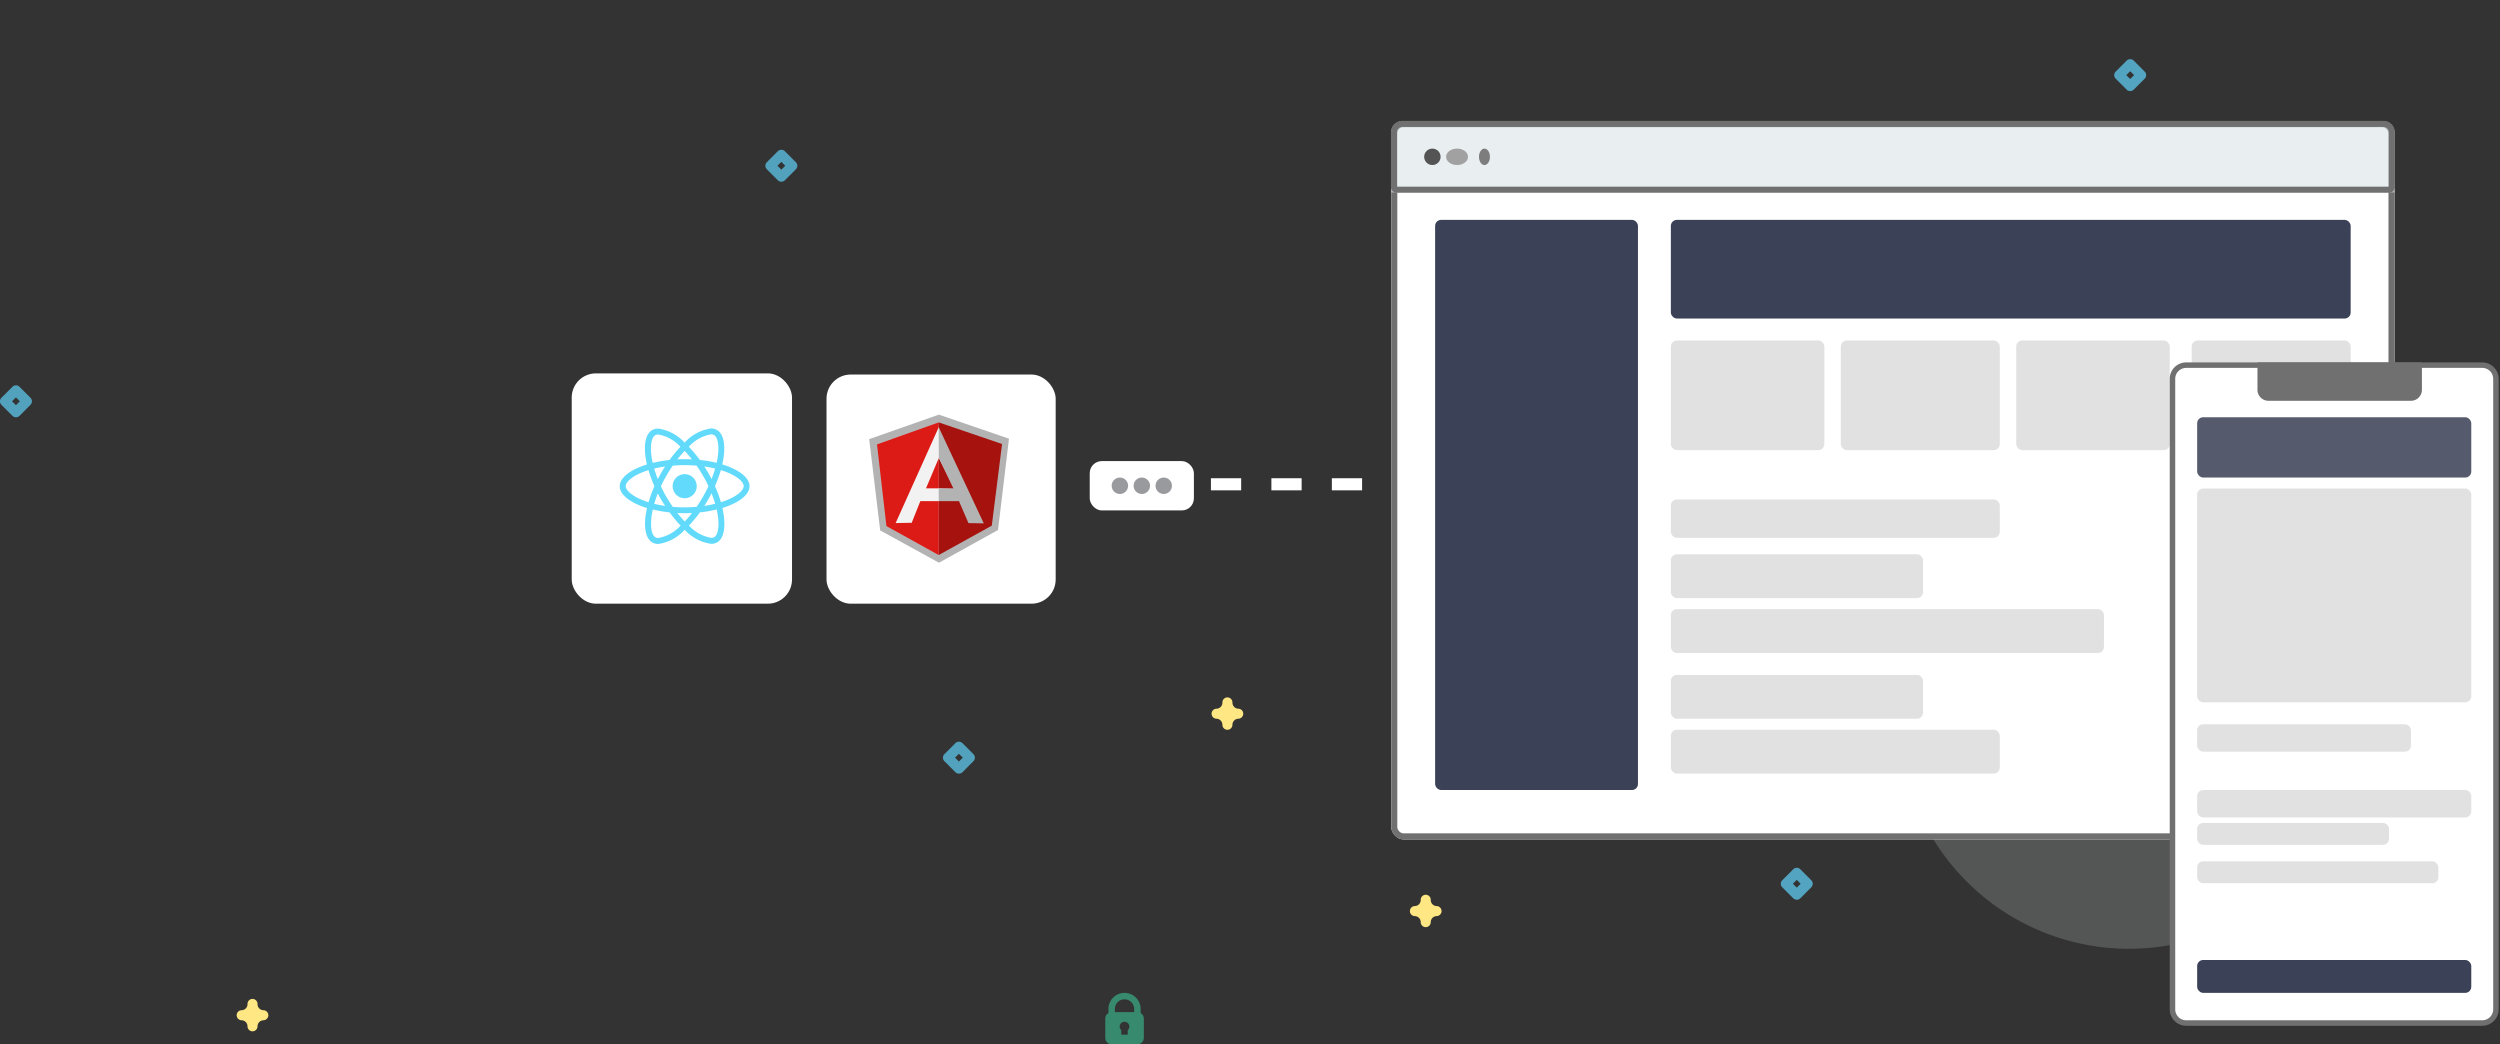 <!--
 * Copyright (c) 2021, WSO2 Inc. (http://www.wso2.com). All Rights Reserved.
 *
 * This software is the property of WSO2 Inc. and its suppliers, if any.
 * Dissemination of any information or reproduction of any material contained
 * herein in any form is strictly forbidden, unless permitted by WSO2 expressly.
 * You may not alter or remove any copyright or other notice from copies of this content."
-->

<svg xmlns="http://www.w3.org/2000/svg" width="413.461" height="172.713" viewBox="0 0 413.461 172.713">
    <rect x="0" y="0" width="413.461" height="172.713" fill="#333333" stroke="none"/>
    <g id="register-application-illustration" transform="translate(189.898 0.003)">
        <path id="Path_81"
              d="M162.646,73.374a37.884,37.884,0,0,0-22.468-23.225,13.756,13.756,0,0,1-8.873-12.686v-.369A37.963,37.963,0,0,0,62.791,15.444,30.98,30.98,0,0,1,37.994,28.3q-.433,0-.869.009A38.679,38.679,0,0,0,0,65.749a37.974,37.974,0,0,0,73.632,13.56,7.77,7.77,0,0,1,9.421-4.751l.147.042a7.75,7.75,0,0,1,5.645,8.08,37.971,37.971,0,1,0,73.789-9.311Z"
              transform="translate(66.083 -0.003) rotate(17)" fill="#eaeef1" opacity="0.18"/>
        <path id="Path_95"
              d="M424.223,166.416a.829.829,0,0,1-.829-.829,1,1,0,0,0-1-1,.83.83,0,0,1,0-1.658,1,1,0,0,0,1-1,.83.83,0,1,1,1.658,0,1,1,0,0,0,1,1,.83.83,0,0,1,0,1.658,1,1,0,0,0-1,1,.829.829,0,0,1-.829.829Z"
              transform="translate(-240.629 -113.082)" fill="#ffe783"/>
        <path id="Path_95-2" data-name="Path_95"
              d="M424.223,166.416a.829.829,0,0,1-.829-.829,1,1,0,0,0-1-1,.83.83,0,0,1,0-1.658,1,1,0,0,0,1-1,.83.83,0,1,1,1.658,0,1,1,0,0,0,1,1,.83.83,0,0,1,0,1.658,1,1,0,0,0-1,1,.829.829,0,0,1-.829.829Z"
              transform="translate(-411.125 -45.723)" fill="#ffe783"/>
        <path id="Path_96"
              d="M68.522,419.307a.83.83,0,0,1-.585-.242l-1.813-1.813a.829.829,0,0,1,0-1.171l1.813-1.813a.829.829,0,0,1,1.171,0l1.813,1.813a.829.829,0,0,1,0,1.171l-1.813,1.821a.83.83,0,0,1-.586.235Zm-.645-2.645.645.645.645-.645-.645-.642Z"
              transform="translate(38.737 -270.509)" fill="rgba(96,210,250,0.71)"/>
        <path id="Path_97"
              d="M394.828,110.533a.824.824,0,0,1-.585-.242l-1.813-1.813a.829.829,0,0,1,0-1.171l1.813-1.813a.829.829,0,0,1,1.171,0l1.813,1.813a.829.829,0,0,1,0,1.171l-1.813,1.813a.829.829,0,0,1-.585.242Zm-.646-2.644.646.645.645-.645-.645-.645Z"
              transform="translate(-232.426 -95.469)" fill="rgba(96,210,250,0.71)"/>
        <path id="Path_98"
              d="M140.792,45.71a.829.829,0,0,1-.585-.242l-1.813-1.818a.829.829,0,0,1,0-1.171l1.813-1.813a.829.829,0,0,1,1.171,0l1.813,1.813a.829.829,0,0,1,0,1.171l-1.813,1.813a.824.824,0,0,1-.585.242Zm-.645-2.645.645.645.645-.645-.645-.645Z"
              transform="translate(-49.299 -16.564)" fill="rgba(96,210,250,0.71)"/>
        <rect id="Rectangle_364" data-name="Rectangle 364" width="108.803" height="77.975" rx="2"
              transform="translate(61.048 36.36)" fill="#2185d0" opacity="0.2"/>
        <path id="Path_176" data-name="Path 176"
              d="M3617.69-2034.122l1.675-2.157,7.485,7.084s4.022,12.453,3.944,12.367-2.968,0-2.968,0Z"
              transform="translate(-3474.048 2096.828)" fill="none"/>
        <line id="Line_3" data-name="Line 3" x2="48.294" transform="translate(10.37 80.09)" fill="none" stroke="#fff"
              stroke-width="2" stroke-dasharray="5"/>
        <rect id="Rectangle_365" data-name="Rectangle 365" width="35.361" height="71.629" rx="3"
              transform="translate(146.277 63.561)" fill="#2185d0" opacity="0.2"/>
        <g id="Desktop-Device" transform="translate(40.194 20.039)">
            <g id="Rectangle_360" data-name="Rectangle 360" transform="translate(0)" fill="#fff" stroke="#707070"
               stroke-width="1">
                <rect width="165.925" height="118.777" rx="2" stroke="none"/>
                <rect x="0.5" y="0.5" width="164.925" height="117.777" rx="1.5" fill="none"/>
            </g>
            <g id="Rectangle_361" data-name="Rectangle 361" transform="translate(0)">
                <path id="Path_1" data-name="Path 1"
                      d="M1.813,0h162.3a1.813,1.813,0,0,1,1.813,1.813v9.974H0V1.813A1.813,1.813,0,0,1,1.813,0Z"
                      fill="rgba(218,226,232,0.6)"/>
                <path id="Path_2" data-name="Path 2"
                      d="M1.86.5h162.3a1.36,1.36,0,0,1,1.36,1.36v9.067a.453.453,0,0,1-.453.453H.953A.453.453,0,0,1,.5,10.927V1.86A1.36,1.36,0,0,1,1.86.5Z"
                      transform="translate(-0.047 -0.047)" fill="none" stroke="#707070" stroke-width="1"/>
            </g>
            <circle id="Ellipse_103" data-name="Ellipse 103" cx="1.36" cy="1.36" r="1.36"
                    transform="translate(5.44 4.533)" fill="#545454"/>
            <ellipse id="Ellipse_104" data-name="Ellipse 104" cx="1.813" cy="1.36" rx="1.813" ry="1.36"
                     transform="translate(9.067 4.533)" fill="#a1a1a1"/>
            <ellipse id="Ellipse_105" data-name="Ellipse 105" cx="0.907" cy="1.36" rx="0.907" ry="1.36"
                     transform="translate(14.507 4.533)" fill="#7d7d7d"/>
            <rect id="Rectangle_366" data-name="Rectangle 366" width="33.548" height="94.296" rx="1"
                  transform="translate(7.254 16.32)" fill="#3b4257"/>
            <rect id="Rectangle_367" data-name="Rectangle 367" width="112.43" height="16.32" rx="1"
                  transform="translate(46.241 16.32)" fill="#3b4257"/>
            <rect id="Rectangle_368" data-name="Rectangle 368" width="25.387" height="18.134" rx="1"
                  transform="translate(46.241 36.268)" fill="#e1e1e1"/>
            <rect id="Rectangle_372" data-name="Rectangle 372" width="54.401" height="6.347" rx="1"
                  transform="translate(46.241 62.562)" fill="#e1e1e1"/>
            <rect id="Rectangle_376" data-name="Rectangle 376" width="54.401" height="7.254" rx="1"
                  transform="translate(46.241 100.643)" fill="#e1e1e1"/>
            <rect id="Rectangle_374" data-name="Rectangle 374" width="71.629" height="7.254" rx="1"
                  transform="translate(46.241 80.696)" fill="#e1e1e1"/>
            <rect id="Rectangle_373" data-name="Rectangle 373" width="41.708" height="7.254" rx="1"
                  transform="translate(46.241 71.629)" fill="#e1e1e1"/>
            <rect id="Rectangle_375" data-name="Rectangle 375" width="41.708" height="7.254" rx="1"
                  transform="translate(46.241 91.576)" fill="#e1e1e1"/>
            <rect id="Rectangle_369" data-name="Rectangle 369" width="26.294" height="18.134" rx="1"
                  transform="translate(74.349 36.268)" fill="#e1e1e1"/>
            <rect id="Rectangle_370" data-name="Rectangle 370" width="25.387" height="18.134" rx="1"
                  transform="translate(103.363 36.268)" fill="#e1e1e1"/>
            <rect id="Rectangle_371" data-name="Rectangle 371" width="26.294" height="18.134" rx="1"
                  transform="translate(132.377 36.268)" fill="#e1e1e1"/>
        </g>
        <g id="Mobile-Device" transform="translate(168.944 59.934)">
            <g id="Path_1983" data-name="Path 1983" transform="translate(0 0)">
                <path id="Path_3" data-name="Path 3"
                      d="M51.728,109.3H2.767A2.267,2.267,0,0,1,.5,107.036V2.767A2.267,2.267,0,0,1,2.767.5H51.728a2.267,2.267,0,0,1,2.267,2.267v104.27A2.267,2.267,0,0,1,51.728,109.3Z"
                      transform="translate(-0.047 -0.047)" fill="#fff"/>
                <path id="Path_4" data-name="Path 4"
                      d="M2.72.907A1.813,1.813,0,0,0,.907,2.72V106.99A1.813,1.813,0,0,0,2.72,108.8H51.681a1.813,1.813,0,0,0,1.813-1.813V2.72A1.813,1.813,0,0,0,51.681.907H2.72M2.72,0H51.681A2.72,2.72,0,0,1,54.4,2.72V106.99a2.72,2.72,0,0,1-2.72,2.72H2.72A2.72,2.72,0,0,1,0,106.99V2.72A2.72,2.72,0,0,1,2.72,0Z"
                      fill="#707070"/>
            </g>
            <path id="Rectangle_363" data-name="Rectangle 363"
                  d="M0,0H27.2V4.533a1.813,1.813,0,0,1-1.813,1.813H1.813A1.813,1.813,0,0,1,0,4.533Z"
                  transform="translate(14.507 0)" fill="#707070"/>
            <rect id="Rectangle_377" data-name="Rectangle 377" width="45.335" height="9.974" rx="1"
                  transform="translate(4.533 9.067)" fill="#555a6c"/>
            <rect id="Rectangle_383" data-name="Rectangle 383" width="45.335" height="5.44" rx="1"
                  transform="translate(4.533 98.829)" fill="#3b4257"/>
            <rect id="Rectangle_378" data-name="Rectangle 378" width="45.335" height="35.361" rx="1"
                  transform="translate(4.533 20.854)" fill="#e1e1e1"/>
            <rect id="Rectangle_379" data-name="Rectangle 379" width="35.361" height="4.533" rx="1"
                  transform="translate(4.533 59.842)" fill="#e1e1e1"/>
            <rect id="Rectangle_380" data-name="Rectangle 380" width="45.335" height="4.533" rx="1"
                  transform="translate(4.533 70.722)" fill="#e1e1e1"/>
            <rect id="Rectangle_381" data-name="Rectangle 381" width="31.734" height="3.627" rx="1"
                  transform="translate(4.533 76.162)" fill="#e1e1e1"/>
            <rect id="Rectangle_382" data-name="Rectangle 382" width="39.894" height="3.627" rx="1"
                  transform="translate(4.533 82.509)" fill="#e1e1e1"/>
        </g>
        <path id="padlock"
              d="M70.3,3.338V2.658a2.658,2.658,0,0,0-5.317,0v.679a1.06,1.06,0,0,0-.531.916v3.19a1.064,1.064,0,0,0,1.064,1.064h4.253A1.064,1.064,0,0,0,70.83,7.443V4.253a1.06,1.06,0,0,0-.531-.916ZM67.635,1.064A1.6,1.6,0,0,1,69.23,2.658V3.19H66.037V2.658a1.6,1.6,0,0,1,1.595-1.595Zm.531,5.109v.739H67.1V6.173a.8.8,0,1,1,1.064,0Z"
              transform="translate(-71.556 164.203)" fill="#3ad29f" opacity="0.55"/>
        <path id="Path_95-3" data-name="Path_95"
              d="M424.223,166.416a.829.829,0,0,1-.829-.829,1,1,0,0,0-1-1,.83.83,0,0,1,0-1.658,1,1,0,0,0,1-1,.83.83,0,1,1,1.658,0,1,1,0,0,0,1,1,.83.83,0,0,1,0,1.658,1,1,0,0,0-1,1,.829.829,0,0,1-.829.829Z"
              transform="translate(-378.327 -13.082)" fill="#ffe783"/>
        <path id="Path_95-4" data-name="Path_95"
              d="M424.223,166.416a.829.829,0,0,1-.829-.829,1,1,0,0,0-1-1,.83.83,0,0,1,0-1.658,1,1,0,0,0,1-1,.83.83,0,1,1,1.658,0,1,1,0,0,0,1,1,.83.83,0,0,1,0,1.658,1,1,0,0,0-1,1,.829.829,0,0,1-.829.829Z"
              transform="translate(-572.359 4.145)" fill="#ffe783"/>
        <path id="Path_96-2" data-name="Path_96"
              d="M68.522,419.307a.83.83,0,0,1-.585-.242l-1.813-1.813a.829.829,0,0,1,0-1.171l1.813-1.813a.829.829,0,0,1,1.171,0l1.813,1.813a.829.829,0,0,1,0,1.171l-1.813,1.821a.83.83,0,0,1-.586.235Zm-.645-2.645.645.645.645-.645-.645-.642Z"
              transform="translate(-99.83 -291.363)" fill="rgba(96,210,250,0.7)"/>
        <path id="Path_96-3" data-name="Path_96"
              d="M68.522,419.307a.83.83,0,0,1-.585-.242l-1.813-1.813a.829.829,0,0,1,0-1.171l1.813-1.813a.829.829,0,0,1,1.171,0l1.813,1.813a.829.829,0,0,1,0,1.171l-1.813,1.821a.83.83,0,0,1-.586.235Zm-.645-2.645.645.645.645-.645-.645-.642Z"
              transform="translate(-255.781 -350.298)" fill="rgba(96,210,250,0.7)"/>
        <path id="Path_98-2" data-name="Path_98"
              d="M140.792,45.71a.829.829,0,0,1-.585-.242l-1.813-1.818a.829.829,0,0,1,0-1.171l1.813-1.813a.829.829,0,0,1,1.171,0l1.813,1.813a.829.829,0,0,1,0,1.171l-1.813,1.813a.824.824,0,0,1-.585.242Zm-.645-2.645.645.645.645-.645-.645-.645Z"
              transform="translate(-201.466 -15.657)" fill="rgba(96,210,250,0.7)"/>
        <g id="Group_648" data-name="Group 648" transform="translate(-53.205 61.94)">
            <rect id="Rectangle_656" data-name="Rectangle 656" width="37.899" height="37.899" rx="4"
                  transform="translate(0 0)" fill="#fff"/>
            <g id="angular-icon" transform="translate(7.056 6.631)">
                <path id="Path_1966" data-name="Path 1966"
                      d="M12.373.341.849,4.393l1.821,15.1,9.722,5.34,9.766-5.413,1.813-15.1Z"
                      transform="translate(-0.849 -0.341)" fill="#b3b3b3"/>
                <path id="Path_1967" data-name="Path 1967" d="M137.787,18.038,127.31,14.466V36.4l8.78-4.859,1.7-13.51Z"
                      transform="translate(-115.812 -13.182)" fill="#a6120d"/>
                <path id="Path_1968" data-name="Path 1968" d="M15.073,18.1l1.56,13.51L25.278,36.4V14.461Z"
                      transform="translate(-13.779 -13.178)" fill="#dd1b16"/>
                <path id="Path_1969" data-name="Path 1969"
                      d="M58.947,34.107l-2.881,1.347H53.025L51.6,39.029l-2.658.05,7.128-15.852L58.95,34.1Zm-.278-.679-2.585-5.119-2.121,5.03h2.1l2.6.091Z"
                      transform="translate(-44.566 -21.146)" fill="#f2f2f2"/>
                <path id="Path_1970" data-name="Path 1970"
                      d="M127.309,23.226l.02,5.083,2.407,5.036h-2.421v2.109h3.347l1.564,3.627,2.539.048-7.455-15.9Z"
                      transform="translate(-115.811 -21.145)" fill="#b3b3b3"/>
            </g>
        </g>
        <g id="Group_649" data-name="Group 649" transform="translate(-9.674 76.254)">
            <rect id="Rectangle_656-2" data-name="Rectangle 656" width="17.227" height="8.16" rx="2"
                  transform="translate(0 0)" fill="#fff"/>
            <circle id="Ellipse_133" data-name="Ellipse 133" cx="1.36" cy="1.36" r="1.36"
                    transform="translate(3.627 2.72)" fill="#999a9d"/>
            <circle id="Ellipse_134" data-name="Ellipse 134" cx="1.36" cy="1.36" r="1.36"
                    transform="translate(7.254 2.72)" fill="#999a9d"/>
            <circle id="Ellipse_135" data-name="Ellipse 135" cx="1.36" cy="1.36" r="1.36"
                    transform="translate(10.88 2.72)" fill="#999a9d"/>
        </g>
        <g id="Group_647" data-name="Group 647" transform="translate(-95.346 61.747)">
            <rect id="Rectangle_657" data-name="Rectangle 657" width="36.435" height="38.091" rx="4"
                  transform="translate(0 0)" fill="#fff"/>
            <g id="React-icon" transform="translate(7.943 9.108)">
                <path id="Path_2061" data-name="Path 2061"
                      d="M197.149,87.549c0-1.421-1.779-2.765-4.506-3.6.629-2.779.349-4.991-.883-5.7a1.916,1.916,0,0,0-.982-.248v.976a1.012,1.012,0,0,1,.5.114c.595.341.853,1.639.651,3.312-.048.411-.128.843-.224,1.285a21.18,21.18,0,0,0-2.775-.477,21.307,21.307,0,0,0-1.822-2.186,6.448,6.448,0,0,1,3.672-2.05V78h0a7.311,7.311,0,0,0-4.366,2.342,7.317,7.317,0,0,0-4.366-2.318V79a6.474,6.474,0,0,1,3.672,2.037,20.637,20.637,0,0,0-1.805,2.182,20.412,20.412,0,0,0-2.779.481,12.727,12.727,0,0,1-.227-1.269c-.2-1.669.048-2.968.635-3.312a.972.972,0,0,1,.5-.114v-.976h0a1.949,1.949,0,0,0-1,.245c-1.229.709-1.5,2.915-.87,5.686-2.72.84-4.488,2.181-4.488,3.6s1.779,2.765,4.506,3.6c-.629,2.779-.349,4.991.883,5.7a1.921,1.921,0,0,0,.984.245,7.311,7.311,0,0,0,4.366-2.342,7.317,7.317,0,0,0,4.366,2.318,1.949,1.949,0,0,0,1-.245c1.229-.709,1.5-2.915.87-5.686C195.378,90.312,197.149,88.965,197.149,87.549Zm-5.69-2.915c-.166.563-.363,1.144-.589,1.723-.181-.349-.368-.7-.573-1.048s-.416-.691-.629-1.024C190.281,84.381,190.885,84.5,191.459,84.634Zm-2.006,4.656c-.341.589-.691,1.15-1.054,1.669-.651.056-1.312.091-1.976.091s-1.325-.03-1.968-.083q-.544-.78-1.058-1.657a19.609,19.609,0,0,1-.907-1.739c.272-.587.577-1.171.907-1.744s.691-1.15,1.054-1.669c.651-.056,1.312-.091,1.976-.091s1.325.03,1.968.083q.544.78,1.058,1.657c.331.573.635,1.16.907,1.739C190.085,88.13,189.784,88.717,189.453,89.29Zm1.411-.568c.237.587.437,1.171.6,1.739-.573.139-1.179.258-1.8.349.214-.331.429-.683.629-1.035s.394-.7.573-1.055Zm-4.432,4.664a18.012,18.012,0,0,1-1.216-1.4c.394.018.8.03,1.2.03s.816-.008,1.216-.03a17.063,17.063,0,0,1-1.2,1.4Zm-3.251-2.573q-.931-.137-1.792-.345c.166-.563.363-1.144.589-1.723.181.349.368.7.573,1.048s.419.687.635,1.02Zm3.23-9.1a18.014,18.014,0,0,1,1.216,1.4c-.394-.018-.8-.03-1.2-.03s-.816.008-1.216.03a17.066,17.066,0,0,1,1.208-1.4Zm-3.23,2.577c-.214.331-.429.683-.629,1.035s-.389.7-.568,1.048c-.235-.587-.437-1.171-.6-1.739.574-.14,1.174-.257,1.8-.345Zm-3.955,5.466c-1.547-.663-2.549-1.525-2.549-2.211s1-1.555,2.549-2.211a12.46,12.46,0,0,1,1.21-.442,21,21,0,0,0,.984,2.661,20.7,20.7,0,0,0-.97,2.65,11.614,11.614,0,0,1-1.226-.447Zm2.352,6.245c-.595-.341-.853-1.639-.651-3.312.048-.411.128-.843.224-1.285a21.18,21.18,0,0,0,2.775.477,21.321,21.321,0,0,0,1.822,2.184,6.448,6.448,0,0,1-3.672,2.05,1.043,1.043,0,0,1-.5-.111Zm10.367-3.33c.2,1.669-.048,2.968-.635,3.312a.972.972,0,0,1-.5.114,6.474,6.474,0,0,1-3.677-2.036,20.643,20.643,0,0,0,1.805-2.182,20.41,20.41,0,0,0,2.779-.481,12.223,12.223,0,0,1,.219,1.269Zm1.683-2.915a12.451,12.451,0,0,1-1.21.442,20.993,20.993,0,0,0-.984-2.661,20.7,20.7,0,0,0,.97-2.65c.432.136.843.285,1.229.445,1.547.663,2.549,1.525,2.549,2.211s-1.008,1.56-2.555,2.212Z"
                      transform="translate(-175.683 -78)" fill="#61dafb"/>
                <path id="Path_2062" data-name="Path 2062" d="M320.8,78.4Z" transform="translate(-314.435 -78.381)"
                      fill="#61dafb"/>
                <circle id="Ellipse_239" data-name="Ellipse 239" cx="1.997" cy="1.997" r="1.997"
                        transform="translate(8.743 7.553)" fill="#61dafb"/>
                <path id="Path_2063" data-name="Path 2063" d="M520.5,78.1Z" transform="translate(-505.407 -78.094)"
                      fill="#61dafb"/>
            </g>
        </g>
    </g>
</svg>
